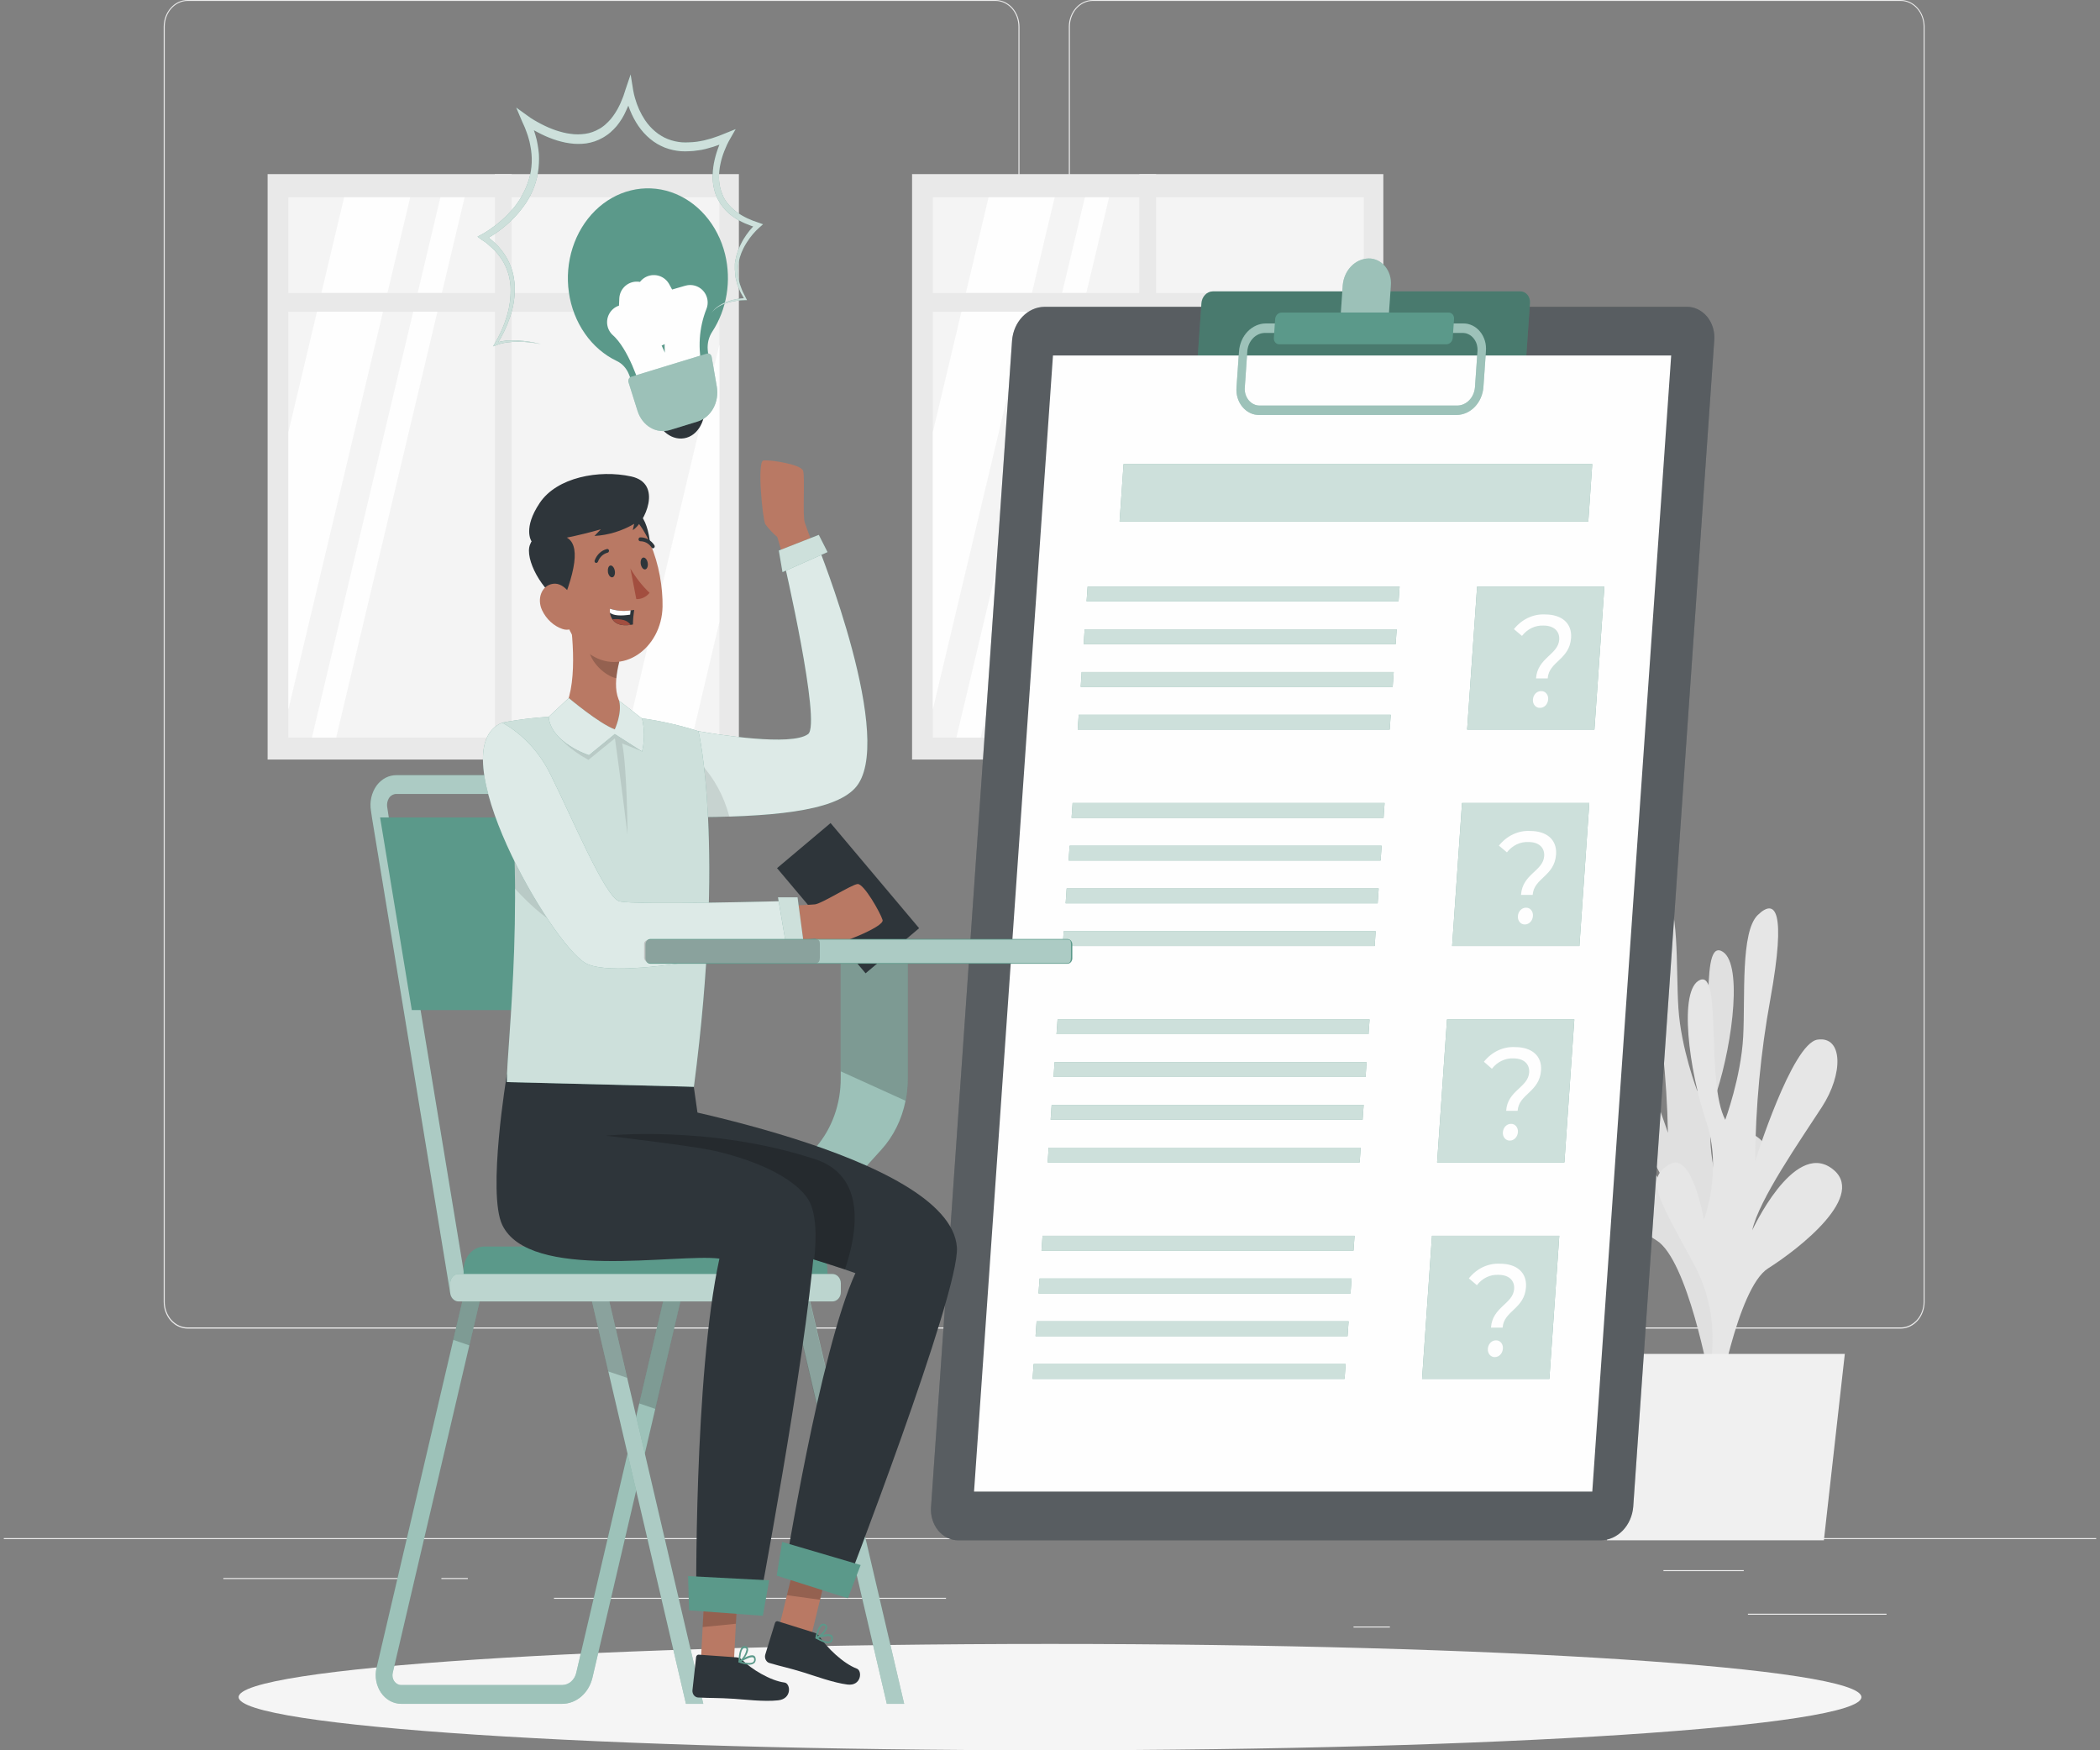 <svg width="60" height="50" viewBox="0 0 60 50" fill="none" xmlns="http://www.w3.org/2000/svg">
<rect x="0" y="0" width="60" height="50" fill="#808080" stroke="none"/>
<path d="M59.891 43.939H0.109V43.968H59.891V43.939Z" fill="#EBEBEB"/>
<path d="M53.901 46.099H49.941V46.128H53.901V46.099Z" fill="#EBEBEB"/>
<path d="M39.711 46.464H38.672V46.493H39.711V46.464Z" fill="#EBEBEB"/>
<path d="M49.821 44.853H47.527V44.882H49.821V44.853Z" fill="#EBEBEB"/>
<path d="M11.545 45.079H6.381V45.108H11.545V45.079Z" fill="#EBEBEB"/>
<path d="M13.367 45.079H12.611V45.108H13.367V45.079Z" fill="#EBEBEB"/>
<path d="M27.029 45.645H15.828V45.674H27.029V45.645Z" fill="#EBEBEB"/>
<path d="M28.445 37.954H5.359C5.178 37.953 5.004 37.872 4.877 37.729C4.749 37.585 4.677 37.39 4.677 37.187V0.76C4.679 0.558 4.751 0.365 4.879 0.223C5.006 0.08 5.179 0 5.359 0H28.445C28.627 0 28.8 0.081 28.928 0.224C29.056 0.368 29.128 0.563 29.128 0.766V37.187C29.128 37.391 29.056 37.586 28.928 37.729C28.8 37.873 28.627 37.954 28.445 37.954ZM5.359 0.027C5.186 0.027 5.02 0.105 4.898 0.242C4.776 0.379 4.707 0.565 4.707 0.76V37.187C4.707 37.381 4.776 37.568 4.898 37.705C5.02 37.842 5.186 37.92 5.359 37.92H28.445C28.619 37.92 28.784 37.842 28.907 37.705C29.029 37.568 29.098 37.382 29.098 37.187V0.76C29.098 0.565 29.029 0.379 28.907 0.242C28.784 0.105 28.619 0.027 28.445 0.027H5.359Z" fill="#EBEBEB"/>
<path d="M54.309 37.954H31.22C31.04 37.953 30.866 37.872 30.738 37.729C30.61 37.585 30.538 37.39 30.538 37.187V0.76C30.54 0.558 30.612 0.365 30.74 0.222C30.868 0.08 31.041 0 31.22 0H54.309C54.488 0.001 54.66 0.081 54.788 0.223C54.915 0.365 54.987 0.558 54.989 0.76V37.187C54.989 37.39 54.917 37.585 54.79 37.728C54.662 37.872 54.489 37.953 54.309 37.954ZM31.22 0.027C31.047 0.027 30.881 0.105 30.759 0.242C30.637 0.379 30.568 0.565 30.568 0.76V37.187C30.568 37.382 30.637 37.568 30.759 37.705C30.881 37.842 31.047 37.92 31.22 37.92H54.309C54.481 37.92 54.647 37.842 54.77 37.705C54.892 37.568 54.961 37.382 54.961 37.187V0.76C54.961 0.565 54.892 0.379 54.77 0.242C54.647 0.105 54.481 0.027 54.309 0.027H31.22Z" fill="#EBEBEB"/>
<path d="M49.307 39.297C49.307 39.297 48.389 37.284 49.438 35.29C50.488 33.295 50.792 32.831 50.122 32.423C49.453 32.015 49.147 34.015 49.147 34.015C49.147 34.015 48.582 32.639 49.049 31.196C49.515 29.754 49.807 27.412 49.168 27.161C48.53 26.91 49.049 30.085 48.494 31.168C48.494 31.168 48.031 29.96 47.955 28.806C47.878 27.652 47.998 25.804 47.495 25.33C46.993 24.857 46.67 25.185 47.164 27.737C47.461 29.257 47.625 30.806 47.655 32.361C47.655 32.361 46.564 29.014 45.832 28.918C45.101 28.821 45.102 29.904 45.728 30.843C46.355 31.783 47.562 33.469 47.761 34.333C47.761 34.333 46.565 31.815 45.489 32.588C44.413 33.361 46.427 34.882 47.325 35.431C48.222 35.98 48.844 39.427 48.844 39.427L49.307 39.297Z" fill="#E0E0E0"/>
<path d="M48.581 40.128C48.581 40.128 49.477 38.096 48.403 36.122C47.33 34.148 47.02 33.684 47.686 33.267C48.352 32.85 48.681 34.844 48.681 34.844C48.681 34.844 49.228 33.459 48.745 32.026C48.262 30.592 47.943 28.253 48.575 27.993C49.208 27.733 48.732 30.916 49.293 31.989C49.293 31.989 49.742 30.782 49.805 29.621C49.867 28.46 49.726 26.619 50.223 26.138C50.721 25.658 51.044 25.98 50.582 28.538C50.304 30.063 50.158 31.614 50.147 33.17C50.147 33.17 51.198 29.807 51.928 29.699C52.659 29.59 52.671 30.674 52.055 31.623C51.439 32.572 50.252 34.275 50.064 35.145C50.064 35.145 51.231 32.608 52.317 33.364C53.402 34.119 51.407 35.671 50.516 36.234C49.625 36.798 49.043 40.253 49.043 40.253L48.581 40.128Z" fill="#E6E6E6"/>
<path d="M52.709 38.677H45.317L45.915 44.002H52.111L52.709 38.677Z" fill="#F0F0F0"/>
<path d="M39.524 4.974H26.059V21.698H39.524V4.974Z" fill="#E9E9E9"/>
<path d="M38.967 5.637H26.652V21.07H38.967V5.637Z" fill="#F4F4F4"/>
<path d="M30.133 5.637L26.652 20.268V12.347L28.245 5.637H30.133Z" fill="#FEFEFE"/>
<path d="M31.688 5.637L28.018 21.07H27.325L30.996 5.637H31.688Z" fill="#FEFEFE"/>
<path d="M38.967 9.845V17.768L38.188 21.07H36.3L38.967 9.845Z" fill="#FEFEFE"/>
<path d="M33.031 4.974H32.552V21.698H33.031V4.974Z" fill="#E9E9E9"/>
<path d="M39.266 8.368H26.294V8.905H39.266V8.368Z" fill="#E9E9E9"/>
<path d="M21.111 4.974H7.646V21.698H21.111V4.974Z" fill="#E9E9E9"/>
<path d="M20.554 5.637H8.239V21.07H20.554V5.637Z" fill="#F4F4F4"/>
<path d="M11.72 5.637L8.239 20.268V12.347L9.832 5.637H11.72Z" fill="#FEFEFE"/>
<path d="M13.275 5.637L9.605 21.07H8.912L12.583 5.637H13.275Z" fill="#FEFEFE"/>
<path d="M20.554 9.845V17.768L19.774 21.07H17.887L20.554 9.845Z" fill="#FEFEFE"/>
<path d="M14.618 4.974H14.139V21.698H14.618V4.974Z" fill="#E9E9E9"/>
<path d="M20.853 8.368H7.881V8.905H20.853V8.368Z" fill="#E9E9E9"/>
<path d="M30 50C42.804 50 53.183 49.32 53.183 48.481C53.183 47.642 42.804 46.962 30 46.962C17.197 46.962 6.818 47.642 6.818 48.481C6.818 49.32 17.197 50 30 50Z" fill="#F5F5F5"/>
<path d="M45.742 44.002H27.39C27.28 44.004 27.171 43.98 27.07 43.931C26.969 43.883 26.879 43.811 26.804 43.72C26.73 43.629 26.674 43.522 26.639 43.405C26.604 43.288 26.591 43.164 26.602 43.041L28.916 9.726C28.937 9.466 29.042 9.225 29.213 9.047C29.383 8.87 29.605 8.769 29.838 8.765H48.188C48.298 8.763 48.407 8.787 48.508 8.836C48.609 8.885 48.7 8.957 48.775 9.047C48.849 9.138 48.906 9.245 48.941 9.362C48.976 9.479 48.988 9.603 48.978 9.726L46.664 43.041C46.643 43.301 46.537 43.542 46.367 43.72C46.197 43.897 45.974 43.998 45.742 44.002Z" fill="#2E353A"/>
<path opacity="0.2" d="M45.742 44.002H27.39C27.28 44.004 27.171 43.98 27.07 43.931C26.969 43.883 26.879 43.811 26.804 43.72C26.73 43.629 26.674 43.522 26.639 43.405C26.604 43.288 26.591 43.164 26.602 43.041L28.916 9.726C28.937 9.466 29.042 9.225 29.213 9.047C29.383 8.87 29.605 8.769 29.838 8.765H48.188C48.298 8.763 48.407 8.787 48.508 8.836C48.609 8.885 48.7 8.957 48.775 9.047C48.849 9.138 48.906 9.245 48.941 9.362C48.976 9.479 48.988 9.603 48.978 9.726L46.664 43.041C46.643 43.301 46.537 43.542 46.367 43.72C46.197 43.897 45.974 43.998 45.742 44.002Z" fill="#FEFEFE"/>
<path d="M43.256 10.943H34.468C34.43 10.944 34.392 10.936 34.356 10.919C34.321 10.902 34.289 10.877 34.263 10.845C34.237 10.813 34.217 10.776 34.205 10.735C34.193 10.694 34.188 10.651 34.192 10.608L34.327 8.661C34.334 8.57 34.371 8.485 34.431 8.423C34.49 8.361 34.568 8.325 34.65 8.324H43.438C43.476 8.323 43.514 8.332 43.55 8.349C43.585 8.366 43.617 8.391 43.643 8.423C43.669 8.455 43.688 8.492 43.7 8.533C43.712 8.574 43.717 8.618 43.713 8.661L43.578 10.602C43.572 10.694 43.535 10.78 43.476 10.843C43.416 10.906 43.338 10.942 43.256 10.943Z" fill="#5B998A"/>
<path opacity="0.2" d="M43.256 10.943H34.468C34.43 10.944 34.392 10.936 34.356 10.919C34.321 10.902 34.289 10.877 34.263 10.845C34.237 10.813 34.217 10.776 34.205 10.735C34.193 10.694 34.188 10.651 34.192 10.608L34.327 8.661C34.334 8.57 34.371 8.485 34.431 8.423C34.49 8.361 34.568 8.325 34.65 8.324H43.438C43.476 8.323 43.514 8.332 43.55 8.349C43.585 8.366 43.617 8.391 43.643 8.423C43.669 8.455 43.688 8.492 43.7 8.533C43.712 8.574 43.717 8.618 43.713 8.661L43.578 10.602C43.572 10.694 43.535 10.78 43.476 10.843C43.416 10.906 43.338 10.942 43.256 10.943Z" fill="black"/>
<path d="M39.685 8.929H38.31L38.364 8.156C38.38 7.947 38.465 7.753 38.602 7.611C38.738 7.468 38.917 7.387 39.104 7.384C39.192 7.382 39.279 7.402 39.361 7.441C39.442 7.48 39.515 7.538 39.575 7.61C39.635 7.683 39.68 7.769 39.709 7.863C39.737 7.957 39.747 8.057 39.739 8.156L39.685 8.929Z" fill="#5B998A"/>
<path opacity="0.4" d="M39.685 8.929H38.31L38.364 8.156C38.38 7.947 38.465 7.753 38.602 7.611C38.738 7.468 38.917 7.387 39.104 7.384C39.192 7.382 39.279 7.402 39.361 7.441C39.442 7.48 39.515 7.538 39.575 7.61C39.635 7.683 39.68 7.769 39.709 7.863C39.737 7.957 39.747 8.057 39.739 8.156L39.685 8.929Z" fill="#FEFEFE"/>
<path d="M45.494 42.61H27.83L30.085 10.155H47.748L45.494 42.61Z" fill="#FEFEFE"/>
<path d="M41.622 11.854H35.978C35.888 11.856 35.798 11.836 35.715 11.796C35.632 11.755 35.557 11.696 35.496 11.621C35.435 11.547 35.388 11.458 35.359 11.362C35.331 11.266 35.32 11.164 35.329 11.063L35.401 10.032C35.418 9.818 35.505 9.619 35.645 9.473C35.785 9.327 35.969 9.244 36.16 9.24H41.805C41.895 9.239 41.985 9.259 42.068 9.299C42.151 9.339 42.226 9.398 42.287 9.473C42.349 9.548 42.395 9.636 42.424 9.732C42.453 9.829 42.464 9.931 42.455 10.032L42.383 11.063C42.365 11.277 42.278 11.476 42.137 11.622C41.997 11.768 41.813 11.851 41.622 11.854ZM36.138 9.51C36.012 9.512 35.891 9.567 35.799 9.663C35.706 9.76 35.649 9.891 35.637 10.032L35.566 11.063C35.56 11.129 35.566 11.197 35.585 11.26C35.604 11.324 35.635 11.382 35.675 11.432C35.716 11.481 35.765 11.521 35.82 11.547C35.875 11.574 35.934 11.587 35.994 11.586H41.64C41.766 11.584 41.887 11.529 41.98 11.432C42.073 11.336 42.13 11.204 42.142 11.063L42.214 10.032C42.219 9.965 42.212 9.898 42.193 9.834C42.174 9.771 42.143 9.713 42.102 9.664C42.062 9.614 42.013 9.575 41.958 9.549C41.903 9.522 41.844 9.509 41.784 9.51H36.138Z" fill="#5B998A"/>
<g opacity="0.4">
<path d="M41.622 11.854H35.978C35.888 11.856 35.798 11.836 35.715 11.796C35.632 11.755 35.557 11.696 35.496 11.621C35.435 11.547 35.388 11.458 35.359 11.362C35.331 11.266 35.32 11.164 35.329 11.063L35.401 10.032C35.418 9.818 35.505 9.619 35.645 9.473C35.785 9.327 35.969 9.244 36.16 9.24H41.805C41.895 9.239 41.985 9.259 42.068 9.299C42.151 9.339 42.226 9.398 42.287 9.473C42.349 9.548 42.395 9.636 42.424 9.732C42.453 9.829 42.464 9.931 42.455 10.032L42.383 11.063C42.365 11.277 42.278 11.476 42.137 11.622C41.997 11.768 41.813 11.851 41.622 11.854ZM36.138 9.51C36.012 9.512 35.891 9.567 35.799 9.663C35.706 9.76 35.649 9.891 35.637 10.032L35.566 11.063C35.56 11.129 35.566 11.197 35.585 11.26C35.604 11.324 35.635 11.382 35.675 11.432C35.716 11.481 35.765 11.521 35.82 11.547C35.875 11.574 35.934 11.587 35.994 11.586H41.64C41.766 11.584 41.887 11.529 41.98 11.432C42.073 11.336 42.13 11.204 42.142 11.063L42.214 10.032C42.219 9.965 42.212 9.898 42.193 9.834C42.174 9.771 42.143 9.713 42.102 9.664C42.062 9.614 42.013 9.575 41.958 9.549C41.903 9.522 41.844 9.509 41.784 9.51H36.138Z" fill="#FEFEFE"/>
</g>
<path d="M41.33 9.835H36.547C36.526 9.835 36.505 9.831 36.486 9.821C36.467 9.812 36.449 9.798 36.435 9.781C36.42 9.764 36.41 9.743 36.403 9.721C36.396 9.698 36.394 9.674 36.396 9.651L36.433 9.114C36.437 9.064 36.458 9.018 36.49 8.984C36.523 8.95 36.566 8.931 36.611 8.93H41.393C41.414 8.93 41.435 8.934 41.455 8.943C41.474 8.953 41.492 8.966 41.506 8.984C41.52 9.001 41.531 9.022 41.537 9.044C41.544 9.067 41.546 9.091 41.544 9.114L41.507 9.651C41.503 9.701 41.483 9.747 41.45 9.781C41.417 9.815 41.374 9.834 41.33 9.835Z" fill="#5B998A"/>
<path d="M45.38 14.897H31.988L32.102 13.257H45.493L45.38 14.897Z" fill="#5B998A"/>
<path d="M39.959 17.18H31.045L31.075 16.757H39.989L39.959 17.18Z" fill="#5B998A"/>
<path d="M39.876 18.401H30.961L30.99 17.977H39.905L39.876 18.401Z" fill="#5B998A"/>
<path d="M39.791 19.622H30.877L30.905 19.198H39.82L39.791 19.622Z" fill="#5B998A"/>
<path d="M39.706 20.842H30.792L30.82 20.42H39.735L39.706 20.842Z" fill="#5B998A"/>
<path d="M45.555 20.842H41.918L42.203 16.757H45.84L45.555 20.842Z" fill="#5B998A"/>
<path d="M44.549 18.274C44.565 18.035 44.4 17.871 44.102 17.871C43.986 17.865 43.87 17.888 43.763 17.939C43.656 17.99 43.561 18.068 43.485 18.166L43.255 17.972C43.367 17.832 43.504 17.722 43.658 17.65C43.812 17.577 43.979 17.544 44.146 17.553C44.624 17.553 44.918 17.804 44.888 18.224C44.845 18.848 44.253 18.895 44.22 19.38H43.886C43.928 18.789 44.519 18.703 44.549 18.274ZM43.798 19.982C43.802 19.915 43.83 19.853 43.874 19.808C43.919 19.764 43.977 19.74 44.037 19.743C44.065 19.742 44.092 19.747 44.117 19.759C44.143 19.771 44.166 19.789 44.184 19.812C44.203 19.835 44.217 19.862 44.225 19.891C44.234 19.92 44.236 19.951 44.233 19.982C44.228 20.047 44.202 20.108 44.16 20.152C44.117 20.196 44.062 20.221 44.004 20.221C43.975 20.223 43.947 20.219 43.921 20.207C43.894 20.196 43.87 20.178 43.851 20.156C43.831 20.133 43.816 20.105 43.807 20.076C43.798 20.046 43.795 20.014 43.798 19.982Z" fill="#FEFEFE"/>
<path d="M39.531 23.363H30.616L30.646 22.939H39.56L39.531 23.363Z" fill="#5B998A"/>
<path d="M39.446 24.582H30.531L30.561 24.16H39.476L39.446 24.582Z" fill="#5B998A"/>
<path d="M39.362 25.804H30.447L30.476 25.381H39.391L39.362 25.804Z" fill="#5B998A"/>
<path d="M39.277 27.025H30.362L30.391 26.601H39.305L39.277 27.025Z" fill="#5B998A"/>
<path d="M45.126 27.025H41.489L41.772 22.939H45.409L45.126 27.025Z" fill="#5B998A"/>
<path d="M44.119 24.456C44.136 24.216 43.971 24.054 43.672 24.054C43.556 24.048 43.44 24.071 43.334 24.122C43.227 24.173 43.132 24.251 43.055 24.349L42.826 24.157C42.937 24.017 43.075 23.907 43.229 23.835C43.383 23.762 43.55 23.729 43.716 23.738C44.195 23.738 44.489 23.989 44.459 24.41C44.416 25.034 43.824 25.081 43.791 25.565H43.457C43.498 24.962 44.09 24.886 44.119 24.456ZM43.368 26.17C43.373 26.104 43.399 26.043 43.442 25.998C43.486 25.953 43.543 25.929 43.602 25.93C43.629 25.929 43.657 25.934 43.682 25.946C43.708 25.958 43.731 25.976 43.749 25.999C43.768 26.022 43.782 26.049 43.79 26.079C43.799 26.108 43.801 26.14 43.798 26.17C43.793 26.235 43.767 26.296 43.724 26.34C43.682 26.384 43.626 26.409 43.568 26.409C43.541 26.41 43.513 26.405 43.487 26.393C43.462 26.382 43.438 26.364 43.419 26.341C43.401 26.319 43.386 26.291 43.377 26.262C43.369 26.233 43.366 26.201 43.368 26.17Z" fill="#FEFEFE"/>
<path d="M39.101 29.544H30.186L30.216 29.122H39.131L39.101 29.544Z" fill="#5B998A"/>
<path d="M39.016 30.766H30.102L30.131 30.341H39.046L39.016 30.766Z" fill="#5B998A"/>
<path d="M38.932 31.987H30.018L30.047 31.563H38.962L38.932 31.987Z" fill="#5B998A"/>
<path d="M38.848 33.207H29.933L29.962 32.784H38.877L38.848 33.207Z" fill="#5B998A"/>
<path d="M44.697 33.207H41.06L41.343 29.122H44.981L44.697 33.207Z" fill="#5B998A"/>
<path d="M43.69 30.638C43.707 30.399 43.542 30.235 43.242 30.235C43.126 30.229 43.011 30.253 42.904 30.304C42.797 30.355 42.702 30.433 42.626 30.531L42.397 30.331C42.508 30.191 42.646 30.081 42.8 30.008C42.954 29.936 43.12 29.903 43.287 29.912C43.766 29.912 44.059 30.162 44.03 30.576C43.987 31.202 43.395 31.247 43.361 31.732H43.033C43.069 31.151 43.66 31.067 43.69 30.638ZM42.939 32.344C42.944 32.278 42.97 32.217 43.014 32.172C43.057 32.128 43.114 32.104 43.173 32.105C43.2 32.104 43.227 32.109 43.253 32.121C43.278 32.133 43.301 32.151 43.32 32.174C43.338 32.196 43.352 32.223 43.361 32.253C43.369 32.282 43.372 32.313 43.369 32.344C43.364 32.409 43.338 32.469 43.295 32.514C43.253 32.558 43.197 32.583 43.139 32.583C43.111 32.584 43.084 32.579 43.058 32.567C43.032 32.556 43.009 32.538 42.99 32.515C42.971 32.492 42.957 32.465 42.948 32.436C42.939 32.406 42.936 32.375 42.939 32.344Z" fill="#FEFEFE"/>
<path d="M38.672 35.727H29.757L29.787 35.303H38.702L38.672 35.727Z" fill="#5B998A"/>
<path d="M38.587 36.949H29.672L29.702 36.524H38.617L38.587 36.949Z" fill="#5B998A"/>
<path d="M38.502 38.169H29.587L29.617 37.746H38.532L38.502 38.169Z" fill="#5B998A"/>
<path d="M38.417 39.39H29.503L29.532 38.966H38.447L38.417 39.39Z" fill="#5B998A"/>
<path d="M44.268 39.39H40.63L40.914 35.303H44.551L44.268 39.39Z" fill="#5B998A"/>
<path d="M43.261 36.821C43.278 36.581 43.113 36.418 42.813 36.418C42.697 36.412 42.581 36.435 42.474 36.486C42.368 36.538 42.273 36.615 42.197 36.714L41.967 36.519C42.079 36.379 42.216 36.269 42.37 36.196C42.525 36.124 42.691 36.091 42.858 36.1C43.336 36.1 43.629 36.351 43.6 36.771C43.557 37.395 42.966 37.442 42.932 37.927H42.599C42.639 37.332 43.231 37.25 43.261 36.821ZM42.51 38.529C42.514 38.463 42.541 38.402 42.584 38.357C42.627 38.312 42.684 38.288 42.743 38.289C42.771 38.288 42.798 38.293 42.824 38.305C42.849 38.317 42.872 38.335 42.891 38.358C42.91 38.381 42.924 38.408 42.932 38.438C42.94 38.467 42.943 38.498 42.939 38.529C42.935 38.594 42.908 38.655 42.866 38.699C42.823 38.743 42.768 38.768 42.71 38.768C42.682 38.77 42.654 38.764 42.629 38.752C42.603 38.741 42.58 38.723 42.561 38.7C42.542 38.678 42.528 38.651 42.519 38.621C42.51 38.592 42.507 38.56 42.51 38.529Z" fill="#FEFEFE"/>
<path opacity="0.7" d="M45.38 14.897H31.988L32.102 13.257H45.493L45.38 14.897Z" fill="#FEFEFE"/>
<path opacity="0.7" d="M39.959 17.18H31.045L31.075 16.757H39.989L39.959 17.18Z" fill="#FEFEFE"/>
<path opacity="0.7" d="M39.876 18.401H30.961L30.99 17.977H39.905L39.876 18.401Z" fill="#FEFEFE"/>
<path opacity="0.7" d="M39.791 19.622H30.877L30.905 19.198H39.82L39.791 19.622Z" fill="#FEFEFE"/>
<path opacity="0.7" d="M39.706 20.842H30.792L30.82 20.42H39.735L39.706 20.842Z" fill="#FEFEFE"/>
<path opacity="0.7" d="M45.555 20.842H41.918L42.203 16.757H45.84L45.555 20.842Z" fill="#FEFEFE"/>
<path opacity="0.7" d="M39.531 23.363H30.616L30.646 22.939H39.56L39.531 23.363Z" fill="#FEFEFE"/>
<path opacity="0.7" d="M39.446 24.582H30.531L30.561 24.16H39.476L39.446 24.582Z" fill="#FEFEFE"/>
<path opacity="0.7" d="M39.362 25.804H30.447L30.476 25.381H39.391L39.362 25.804Z" fill="#FEFEFE"/>
<path opacity="0.7" d="M39.277 27.025H30.362L30.391 26.601H39.305L39.277 27.025Z" fill="#FEFEFE"/>
<path opacity="0.7" d="M45.126 27.025H41.489L41.772 22.939H45.409L45.126 27.025Z" fill="#FEFEFE"/>
<path opacity="0.7" d="M39.101 29.544H30.186L30.216 29.122H39.131L39.101 29.544Z" fill="#FEFEFE"/>
<path opacity="0.7" d="M39.016 30.766H30.102L30.131 30.341H39.046L39.016 30.766Z" fill="#FEFEFE"/>
<path opacity="0.7" d="M38.932 31.987H30.018L30.047 31.563H38.962L38.932 31.987Z" fill="#FEFEFE"/>
<path opacity="0.7" d="M38.848 33.207H29.933L29.962 32.784H38.877L38.848 33.207Z" fill="#FEFEFE"/>
<path opacity="0.7" d="M44.697 33.207H41.06L41.343 29.122H44.981L44.697 33.207Z" fill="#FEFEFE"/>
<path opacity="0.7" d="M38.672 35.727H29.757L29.787 35.303H38.702L38.672 35.727Z" fill="#FEFEFE"/>
<path opacity="0.7" d="M38.587 36.949H29.672L29.702 36.524H38.617L38.587 36.949Z" fill="#FEFEFE"/>
<path opacity="0.7" d="M38.502 38.169H29.587L29.617 37.746H38.532L38.502 38.169Z" fill="#FEFEFE"/>
<path opacity="0.7" d="M38.417 39.39H29.503L29.532 38.966H38.447L38.417 39.39Z" fill="#FEFEFE"/>
<path opacity="0.7" d="M44.268 39.39H40.63L40.914 35.303H44.551L44.268 39.39Z" fill="#FEFEFE"/>
<path d="M24.021 27.11V30.806C24.022 31.535 23.772 32.236 23.322 32.761L20.249 36.37H21.989L25.181 32.843C25.419 32.58 25.608 32.267 25.738 31.921C25.867 31.576 25.934 31.205 25.934 30.83V27.11H24.021Z" fill="#5B998A"/>
<path opacity="0.4" d="M25.934 27.11V30.826C25.935 31.034 25.914 31.242 25.872 31.445C25.768 31.976 25.527 32.462 25.181 32.843L21.989 36.37H20.249L23.322 32.761C23.772 32.236 24.022 31.535 24.021 30.806V27.11H25.934Z" fill="#FEFEFE"/>
<path opacity="0.2" d="M25.935 27.11V30.826C25.935 31.034 25.914 31.242 25.872 31.445L24.022 30.606V27.11H25.935Z" fill="black"/>
<path d="M19.041 36.773L16.465 47.785C16.442 47.886 16.39 47.974 16.317 48.038C16.244 48.101 16.154 48.136 16.062 48.136H11.46C11.422 48.136 11.385 48.126 11.351 48.107C11.317 48.088 11.287 48.061 11.264 48.027C11.241 47.993 11.225 47.954 11.217 47.913C11.21 47.871 11.211 47.828 11.221 47.787L13.798 36.773H13.303L10.758 47.65C10.73 47.77 10.727 47.897 10.75 48.019C10.772 48.141 10.819 48.255 10.886 48.354C10.954 48.453 11.041 48.533 11.14 48.588C11.24 48.643 11.349 48.672 11.46 48.673H16.062C16.26 48.672 16.452 48.599 16.609 48.463C16.766 48.327 16.878 48.137 16.928 47.922L19.534 36.773H19.041Z" fill="#5B998A"/>
<g opacity="0.4">
<path d="M19.041 36.773L16.465 47.785C16.442 47.886 16.39 47.974 16.317 48.038C16.244 48.101 16.154 48.136 16.062 48.136H11.46C11.422 48.136 11.385 48.126 11.351 48.107C11.317 48.088 11.287 48.061 11.264 48.027C11.241 47.993 11.225 47.954 11.217 47.913C11.21 47.871 11.211 47.828 11.221 47.787L13.798 36.773H13.303L10.758 47.65C10.73 47.77 10.727 47.897 10.75 48.019C10.772 48.141 10.819 48.255 10.886 48.354C10.954 48.453 11.041 48.533 11.14 48.588C11.24 48.643 11.349 48.672 11.46 48.673H16.062C16.26 48.672 16.452 48.599 16.609 48.463C16.766 48.327 16.878 48.137 16.928 47.922L19.534 36.773H19.041Z" fill="#FEFEFE"/>
</g>
<path d="M20.094 48.673L17.279 36.621L16.816 36.757L19.599 48.673H20.094Z" fill="#5B998A"/>
<path d="M25.833 48.673L23.017 36.621L22.554 36.757L25.338 48.673H25.833Z" fill="#5B998A"/>
<g opacity="0.5">
<path d="M20.094 48.673L17.279 36.621L16.816 36.757L19.599 48.673H20.094Z" fill="#FEFEFE"/>
</g>
<g opacity="0.5">
<path d="M25.833 48.673L23.017 36.621L22.554 36.757L25.338 48.673H25.833Z" fill="#FEFEFE"/>
</g>
<path opacity="0.2" d="M13.303 36.773H13.798L13.409 38.433L12.951 38.276L13.303 36.773Z" fill="black"/>
<path opacity="0.2" d="M17.279 36.621L17.918 39.36L17.381 39.178L16.816 36.757L17.279 36.621Z" fill="black"/>
<path opacity="0.2" d="M19.04 36.773H19.534L18.724 40.248L18.264 40.091L19.04 36.773Z" fill="black"/>
<path opacity="0.2" d="M24.147 41.49L23.608 41.305L22.554 36.79L23.017 36.642L24.147 41.49Z" fill="black"/>
<path d="M12.866 36.956L10.63 23.371L10.6 23.165C10.578 23.038 10.581 22.908 10.609 22.782C10.637 22.657 10.689 22.54 10.762 22.439C10.832 22.345 10.92 22.27 11.019 22.218C11.119 22.167 11.227 22.142 11.337 22.144H16.177C16.406 22.157 16.626 22.255 16.8 22.423C16.975 22.591 17.095 22.82 17.14 23.073L17.176 23.302L19.411 36.857L18.94 36.954L16.698 23.359L16.669 23.168C16.644 23.038 16.583 22.921 16.494 22.834C16.406 22.746 16.294 22.692 16.177 22.681H11.332C11.293 22.679 11.254 22.688 11.217 22.705C11.181 22.723 11.149 22.749 11.124 22.783C11.096 22.824 11.076 22.871 11.066 22.921C11.056 22.972 11.056 23.024 11.066 23.074L11.1 23.3L13.337 36.855L12.866 36.956Z" fill="#5B998A"/>
<g opacity="0.5">
<path d="M12.866 36.956L10.63 23.371L10.6 23.165C10.578 23.038 10.581 22.908 10.609 22.782C10.637 22.657 10.689 22.54 10.762 22.439C10.832 22.345 10.92 22.27 11.019 22.218C11.119 22.167 11.227 22.142 11.337 22.144H16.177C16.406 22.157 16.626 22.255 16.8 22.423C16.975 22.591 17.095 22.82 17.14 23.073L17.176 23.302L19.411 36.857L18.94 36.954L16.698 23.359L16.669 23.168C16.644 23.038 16.583 22.921 16.494 22.834C16.406 22.746 16.294 22.692 16.177 22.681H11.332C11.293 22.679 11.254 22.688 11.217 22.705C11.181 22.723 11.149 22.749 11.124 22.783C11.096 22.824 11.076 22.871 11.066 22.921C11.056 22.972 11.056 23.024 11.066 23.074L11.1 23.3L13.337 36.855L12.866 36.956Z" fill="#FEFEFE"/>
</g>
<path d="M13.844 35.609H23.042C23.201 35.609 23.353 35.68 23.465 35.806C23.577 35.931 23.64 36.102 23.64 36.28V37.175H13.246V36.278C13.247 36.1 13.31 35.93 13.422 35.805C13.534 35.679 13.686 35.609 13.844 35.609Z" fill="#5B998A"/>
<path d="M23.783 36.394H13.103C12.97 36.394 12.862 36.515 12.862 36.664V36.908C12.862 37.057 12.97 37.178 13.103 37.178H23.783C23.916 37.178 24.024 37.057 24.024 36.908V36.664C24.024 36.515 23.916 36.394 23.783 36.394Z" fill="#5B998A"/>
<path opacity="0.6" d="M23.783 36.394H13.103C12.97 36.394 12.862 36.515 12.862 36.664V36.908C12.862 37.057 12.97 37.178 13.103 37.178H23.783C23.916 37.178 24.024 37.057 24.024 36.908V36.664C24.024 36.515 23.916 36.394 23.783 36.394Z" fill="#FEFEFE"/>
<path d="M17.844 28.854H11.766L10.86 23.352H16.936L17.835 28.803L17.844 28.854Z" fill="#5B998A"/>
<path d="M23.822 17.129C23.822 17.129 23.058 15.137 22.992 14.924C22.926 14.71 23.004 13.633 22.945 13.448C22.887 13.262 22 13.13 21.812 13.154C21.624 13.178 21.789 14.845 21.867 14.976C21.968 15.111 22.082 15.234 22.208 15.341L22.883 17.623L23.822 17.129Z" fill="#B97964"/>
<path d="M19.957 20.888C20.478 20.98 22.612 21.327 23.089 20.97C23.474 20.681 22.39 16.004 22.39 16.004L23.355 15.562C23.355 15.562 25.647 21.229 24.422 22.522C23.801 23.18 22.053 23.346 19.538 23.346L19.957 20.888Z" fill="#5B998A"/>
<path opacity="0.8" d="M19.957 20.888C20.478 20.98 22.612 21.327 23.089 20.97C23.474 20.681 22.39 16.004 22.39 16.004L23.355 15.562C23.355 15.562 25.647 21.229 24.422 22.522C23.801 23.18 22.053 23.346 19.538 23.346L19.957 20.888Z" fill="#FEFEFE"/>
<path opacity="0.1" d="M20.84 23.333C20.469 23.345 20.074 23.351 19.657 23.351L20.016 21.809C20.405 22.227 20.689 22.753 20.84 23.333Z" fill="black"/>
<path d="M22.966 24.156L25.496 27.16" stroke="#2E353A" stroke-width="2" stroke-miterlimit="10"/>
<path d="M21.152 25.925C21.152 25.925 23.083 25.858 23.284 25.835C23.485 25.812 24.32 25.275 24.5 25.254C24.679 25.232 25.157 26.08 25.217 26.282C25.277 26.483 23.863 27.02 23.723 26.998C23.571 26.952 23.424 26.887 23.284 26.805L21.152 27.087V25.925Z" fill="#B97964"/>
<path d="M20.016 47.621L20.969 47.474L21.1 44.932L20.15 45.08L20.016 47.621Z" fill="#B97964"/>
<path d="M21.041 47.345L19.965 47.269C19.947 47.267 19.929 47.273 19.915 47.286C19.901 47.299 19.892 47.317 19.889 47.337L19.784 48.29C19.781 48.34 19.796 48.389 19.825 48.427C19.855 48.465 19.896 48.488 19.941 48.492C20.316 48.512 20.497 48.499 20.97 48.529C21.262 48.548 21.835 48.618 22.235 48.573C22.636 48.529 22.587 48.086 22.415 48.065C22.003 48.012 21.458 47.674 21.202 47.416C21.157 47.373 21.1 47.348 21.041 47.345Z" fill="#2E353A"/>
<path d="M21.371 47.552C21.285 47.543 21.2 47.525 21.118 47.496C21.113 47.495 21.11 47.492 21.107 47.488C21.104 47.485 21.102 47.48 21.101 47.476C21.101 47.471 21.102 47.466 21.104 47.461C21.105 47.457 21.108 47.453 21.112 47.45C21.144 47.429 21.427 47.239 21.542 47.298C21.555 47.305 21.566 47.316 21.574 47.329C21.582 47.342 21.587 47.358 21.589 47.374C21.595 47.397 21.594 47.422 21.588 47.446C21.582 47.47 21.57 47.491 21.554 47.508C21.5 47.548 21.435 47.563 21.371 47.552ZM21.523 47.349C21.462 47.317 21.297 47.396 21.181 47.468C21.351 47.517 21.476 47.52 21.525 47.474C21.535 47.463 21.542 47.448 21.546 47.433C21.549 47.417 21.549 47.401 21.546 47.386C21.545 47.378 21.543 47.37 21.539 47.364C21.535 47.358 21.529 47.353 21.523 47.349Z" fill="#5B998A"/>
<path d="M21.122 47.496C21.119 47.497 21.116 47.497 21.113 47.496C21.107 47.491 21.103 47.484 21.101 47.476C21.101 47.466 21.101 47.151 21.199 47.053C21.212 47.04 21.228 47.032 21.245 47.027C21.262 47.022 21.28 47.021 21.297 47.025C21.316 47.027 21.334 47.035 21.348 47.05C21.362 47.065 21.371 47.084 21.374 47.105C21.389 47.225 21.234 47.439 21.134 47.496C21.133 47.497 21.131 47.497 21.128 47.497C21.126 47.497 21.124 47.497 21.122 47.496ZM21.278 47.077C21.269 47.076 21.26 47.078 21.252 47.081C21.243 47.085 21.235 47.09 21.229 47.097C21.167 47.155 21.151 47.332 21.148 47.433C21.24 47.356 21.305 47.245 21.329 47.119C21.329 47.104 21.321 47.085 21.289 47.078L21.278 47.077Z" fill="#5B998A"/>
<path opacity="0.2" d="M20.15 45.08L21.101 44.934L21.026 46.386L20.076 46.48L20.15 45.08Z" fill="black"/>
<path d="M20.055 32.681L19.823 31.046L14.483 30.688C14.483 30.688 13.915 34.088 14.351 34.994C15.13 36.611 19.328 35.8 20.555 35.954C19.821 39.324 19.893 45.909 19.893 45.909L21.647 46.06C21.647 46.06 22.997 38.964 23.27 35.592C23.454 33.317 21.774 33.373 20.055 32.681Z" fill="#2E353A"/>
<path d="M19.688 46.002L21.796 46.158L21.976 45.145L19.66 45.024L19.688 46.002Z" fill="#5B998A"/>
<path d="M22.214 46.672L23.173 46.751L23.773 44.296L22.815 44.218L22.214 46.672Z" fill="#B97964"/>
<path d="M23.267 46.641L22.228 46.316C22.211 46.309 22.192 46.311 22.176 46.32C22.16 46.329 22.148 46.345 22.142 46.364L21.863 47.272C21.857 47.296 21.855 47.321 21.858 47.346C21.86 47.371 21.868 47.395 21.879 47.417C21.89 47.439 21.905 47.458 21.922 47.473C21.94 47.489 21.96 47.5 21.982 47.506C22.341 47.612 22.524 47.641 22.982 47.783C23.263 47.87 23.81 48.071 24.211 48.122C24.611 48.173 24.645 47.728 24.48 47.667C24.088 47.52 23.619 47.061 23.414 46.749C23.378 46.696 23.326 46.657 23.267 46.641Z" fill="#2E353A"/>
<path d="M23.552 46.921C23.468 46.893 23.388 46.854 23.312 46.806C23.309 46.804 23.305 46.801 23.303 46.797C23.301 46.792 23.3 46.788 23.301 46.783C23.301 46.778 23.302 46.773 23.305 46.769C23.307 46.765 23.311 46.762 23.315 46.76C23.35 46.747 23.663 46.626 23.763 46.713C23.775 46.723 23.784 46.736 23.79 46.751C23.796 46.765 23.798 46.782 23.797 46.798C23.798 46.823 23.793 46.848 23.783 46.871C23.772 46.893 23.756 46.911 23.736 46.924C23.676 46.949 23.611 46.948 23.552 46.921ZM23.737 46.757C23.683 46.712 23.507 46.758 23.378 46.794C23.535 46.882 23.658 46.914 23.713 46.881C23.725 46.872 23.735 46.86 23.741 46.846C23.748 46.831 23.751 46.815 23.75 46.799C23.751 46.791 23.751 46.783 23.748 46.776C23.745 46.768 23.741 46.762 23.735 46.757H23.737Z" fill="#5B998A"/>
<path d="M23.319 46.809H23.304C23.302 46.806 23.299 46.802 23.298 46.798C23.297 46.794 23.297 46.79 23.297 46.786C23.297 46.776 23.354 46.468 23.471 46.395C23.486 46.387 23.503 46.383 23.521 46.383C23.538 46.383 23.555 46.387 23.571 46.395C23.589 46.402 23.605 46.415 23.616 46.432C23.627 46.45 23.633 46.471 23.632 46.493C23.624 46.612 23.432 46.787 23.325 46.819C23.322 46.816 23.32 46.813 23.319 46.809ZM23.544 46.435C23.535 46.433 23.526 46.432 23.517 46.433C23.508 46.435 23.5 46.438 23.492 46.443C23.42 46.486 23.373 46.656 23.35 46.753C23.448 46.702 23.577 46.567 23.589 46.485C23.589 46.47 23.589 46.452 23.557 46.438L23.544 46.435Z" fill="#5B998A"/>
<path opacity="0.2" d="M22.815 44.218L23.773 44.298L23.43 45.7L22.483 45.57L22.815 44.218Z" fill="black"/>
<path d="M24.098 45.527L22.41 44.97C22.41 44.97 23.424 38.584 24.44 36.37C24.364 36.342 24.262 36.306 24.137 36.264C23.911 36.188 23.61 36.092 23.258 35.982C20.804 35.219 15.832 33.787 15.832 33.787L18.103 31.407C18.103 31.407 27.152 32.956 27.34 35.632C27.429 36.919 24.098 45.527 24.098 45.527Z" fill="#2E353A"/>
<path d="M22.192 45.011L24.225 45.657L24.59 44.708L22.347 44.048L22.192 45.011Z" fill="#5B998A"/>
<path opacity="0.2" d="M24.141 36.264C23.915 36.187 23.615 36.092 23.262 35.982C23.333 35.333 23.334 34.588 23.055 34.208C22.502 33.451 21.078 33.007 20.267 32.846C19.589 32.712 17.311 32.443 17.311 32.443C17.311 32.443 20.267 32.125 23.29 33.114C24.777 33.605 24.487 35.244 24.141 36.264Z" fill="black"/>
<path d="M19.956 20.888C19.956 20.888 20.731 24.109 19.826 31.046C18.139 31.006 15.304 30.932 14.483 30.912C14.463 29.945 15.097 25.211 14.355 20.643C14.889 20.54 15.43 20.48 15.973 20.464C16.766 20.432 17.561 20.451 18.353 20.521C18.895 20.597 19.431 20.72 19.956 20.888Z" fill="#5B998A"/>
<path opacity="0.7" d="M19.956 20.888C19.956 20.888 20.731 24.109 19.826 31.046C18.139 31.006 15.304 30.932 14.483 30.912C14.463 29.945 15.097 25.211 14.355 20.643C14.889 20.54 15.43 20.48 15.973 20.464C16.766 20.432 17.561 20.451 18.353 20.521C18.895 20.597 19.431 20.72 19.956 20.888Z" fill="#FEFEFE"/>
<path opacity="0.1" d="M16.23 26.529C15.751 26.41 15.181 25.894 14.711 25.384C14.711 24.477 14.672 23.512 14.584 22.528C15.249 23.632 17.05 26.731 16.23 26.529Z" fill="black"/>
<path d="M14.351 20.644C12.523 21.383 15.732 26.939 16.728 27.512C17.724 28.085 22.787 26.886 22.787 26.886L22.587 25.737C22.587 25.737 18.108 25.864 17.695 25.747C17.283 25.631 16.303 23.262 15.738 22.144C15.425 21.496 14.94 20.972 14.351 20.644Z" fill="#5B998A"/>
<path opacity="0.8" d="M14.351 20.644C12.523 21.383 15.732 26.939 16.728 27.512C17.724 28.085 22.787 26.886 22.787 26.886L22.587 25.737C22.587 25.737 18.108 25.864 17.695 25.747C17.283 25.631 16.303 23.262 15.738 22.144C15.425 21.496 14.94 20.972 14.351 20.644Z" fill="#FEFEFE"/>
<path d="M22.228 25.633L22.488 27.159L22.966 26.975L22.787 25.633H22.228Z" fill="#5B998A"/>
<path opacity="0.7" d="M22.228 25.633L22.488 27.159L22.966 26.975L22.787 25.633H22.228Z" fill="#FEFEFE"/>
<path d="M22.357 16.344L23.644 15.772L23.394 15.279L22.252 15.727L22.357 16.344Z" fill="#5B998A"/>
<path opacity="0.7" d="M22.357 16.344L23.644 15.772L23.394 15.279L22.252 15.727L22.357 16.344Z" fill="#FEFEFE"/>
<path opacity="0.1" d="M15.681 20.477C15.681 20.477 15.716 21.104 16.812 21.708L17.57 21.092C17.57 21.092 17.787 22.665 17.929 23.839C17.929 23.839 17.919 21.96 17.776 21.238L18.356 21.469C18.356 21.469 17.862 20.517 17.022 20.299C16.181 20.08 15.681 20.477 15.681 20.477Z" fill="black"/>
<path d="M16.262 17.468C16.395 18.331 16.515 19.91 15.969 20.471L17.565 20.97L18.344 20.528C17.494 20.279 17.53 19.567 17.692 18.903L16.262 17.468Z" fill="#B97964"/>
<path opacity="0.2" d="M16.848 18.053L17.697 18.903C17.657 19.058 17.63 19.215 17.614 19.375C17.289 19.315 16.849 18.901 16.821 18.518C16.804 18.362 16.813 18.205 16.848 18.053Z" fill="black"/>
<path d="M17.394 15.07C17.046 15.494 17.346 15.979 18.457 16.568C18.721 15.914 18.56 14.823 18.201 14.632C17.842 14.442 17.698 14.702 17.394 15.07Z" fill="#2E353A"/>
<path d="M15.796 16.404C16.078 17.527 16.192 18.2 16.817 18.66C17.756 19.351 18.908 18.526 18.93 17.33C18.95 16.256 18.486 14.599 17.406 14.388C17.168 14.341 16.924 14.362 16.696 14.45C16.467 14.538 16.263 14.69 16.102 14.892C15.94 15.093 15.828 15.338 15.774 15.602C15.72 15.866 15.728 16.141 15.796 16.401V16.404Z" fill="#B97964"/>
<path d="M17.37 16.348C17.388 16.441 17.446 16.505 17.5 16.491C17.554 16.478 17.583 16.393 17.565 16.301C17.547 16.208 17.489 16.144 17.436 16.156C17.382 16.168 17.358 16.255 17.37 16.348Z" fill="#2E353A"/>
<path d="M18.309 16.121C18.327 16.213 18.385 16.278 18.439 16.265C18.493 16.251 18.523 16.166 18.505 16.073C18.487 15.979 18.428 15.916 18.375 15.929C18.321 15.942 18.291 16.028 18.309 16.121Z" fill="#2E353A"/>
<path d="M18.011 16.239C18.164 16.499 18.348 16.733 18.559 16.936C18.511 16.994 18.453 17.041 18.387 17.072C18.322 17.103 18.251 17.117 18.18 17.114L18.011 16.239Z" fill="#A24E3F"/>
<path d="M17.05 16.078C17.041 16.082 17.031 16.082 17.022 16.08C17.013 16.077 17.005 16.071 16.999 16.063C16.992 16.055 16.988 16.045 16.987 16.035C16.986 16.024 16.988 16.014 16.993 16.004C17.024 15.923 17.072 15.851 17.133 15.795C17.195 15.74 17.267 15.701 17.344 15.683C17.357 15.681 17.369 15.684 17.38 15.692C17.39 15.7 17.398 15.712 17.4 15.726C17.402 15.741 17.398 15.755 17.39 15.767C17.383 15.779 17.371 15.787 17.358 15.789C17.298 15.805 17.241 15.836 17.193 15.88C17.145 15.925 17.108 15.982 17.084 16.046C17.081 16.054 17.076 16.061 17.07 16.066C17.064 16.072 17.058 16.076 17.05 16.078Z" fill="#2E353A"/>
<path d="M18.668 15.662C18.659 15.665 18.649 15.664 18.64 15.66C18.631 15.657 18.623 15.65 18.618 15.642C18.581 15.586 18.532 15.54 18.477 15.509C18.421 15.478 18.359 15.462 18.297 15.462C18.284 15.463 18.271 15.458 18.261 15.449C18.251 15.439 18.245 15.426 18.243 15.411C18.243 15.396 18.247 15.382 18.255 15.371C18.263 15.36 18.275 15.352 18.288 15.351C18.366 15.348 18.445 15.368 18.515 15.406C18.586 15.445 18.648 15.502 18.695 15.573C18.699 15.579 18.702 15.586 18.704 15.593C18.706 15.6 18.706 15.607 18.706 15.614C18.705 15.621 18.703 15.629 18.7 15.635C18.696 15.641 18.692 15.647 18.687 15.651C18.681 15.656 18.675 15.66 18.668 15.662Z" fill="#2E353A"/>
<path d="M16.011 15.3C16.52 15.367 16.573 15.954 16.071 17.212C15.491 16.909 14.98 15.961 15.144 15.556C15.308 15.151 15.56 15.239 16.011 15.3Z" fill="#2E353A"/>
<path d="M15.488 17.432C15.549 17.561 15.632 17.674 15.733 17.766C15.833 17.858 15.948 17.927 16.073 17.969C16.405 18.078 16.575 17.745 16.486 17.391C16.406 17.071 16.136 16.63 15.801 16.677C15.466 16.724 15.337 17.114 15.488 17.432Z" fill="#B97964"/>
<path d="M15.184 15.459C15.184 15.459 14.931 15.094 15.423 14.364C15.914 13.634 17.114 13.41 18.035 13.611C18.956 13.813 18.408 14.953 18.079 15.143L18.12 14.964C17.768 15.17 17.381 15.288 16.984 15.31L17.166 15.121C17.166 15.121 15.722 15.541 15.184 15.459Z" fill="#2E353A"/>
<path d="M18.119 17.422C18.098 17.561 18.086 17.7 18.084 17.84L18.02 17.851C17.723 17.895 17.573 17.805 17.497 17.694C17.461 17.638 17.436 17.573 17.426 17.504C17.422 17.466 17.422 17.426 17.426 17.388C17.62 17.452 17.824 17.468 18.024 17.436C18.079 17.431 18.119 17.422 18.119 17.422Z" fill="#2E353A"/>
<path d="M18.017 17.436L18.004 17.559C17.727 17.6 17.526 17.586 17.426 17.504C17.422 17.466 17.422 17.426 17.426 17.388C17.618 17.451 17.819 17.467 18.017 17.436Z" fill="#FEFEFE"/>
<path d="M18.019 17.849C17.723 17.894 17.573 17.804 17.497 17.692C17.609 17.678 17.723 17.686 17.833 17.717C17.906 17.738 17.971 17.784 18.019 17.849Z" fill="#A24E3F"/>
<path d="M16.25 19.94C16.25 19.94 17.113 20.668 17.565 20.836C17.565 20.836 17.778 20.387 17.691 20.017L18.345 20.528C18.418 20.836 18.418 21.16 18.345 21.468L17.565 20.97L16.828 21.574C16.828 21.574 15.739 21.219 15.676 20.477L16.25 19.94Z" fill="#5B998A"/>
<path opacity="0.8" d="M16.25 19.94C16.25 19.94 17.113 20.668 17.565 20.836C17.565 20.836 17.778 20.387 17.691 20.017L18.345 20.528C18.418 20.836 18.418 21.16 18.345 21.468L17.565 20.97L16.828 21.574C16.828 21.574 15.739 21.219 15.676 20.477L16.25 19.94Z" fill="#FEFEFE"/>
<path d="M30.498 26.824H18.581C18.504 26.824 18.441 26.894 18.441 26.981V27.374C18.441 27.461 18.504 27.531 18.581 27.531H30.498C30.576 27.531 30.638 27.461 30.638 27.374V26.981C30.638 26.894 30.576 26.824 30.498 26.824Z" fill="#5B998A"/>
<path opacity="0.5" d="M30.598 26.962V27.355C30.598 27.443 30.576 27.512 30.5 27.512H18.582C18.504 27.512 18.402 27.443 18.402 27.355V26.962C18.402 26.876 18.504 26.841 18.582 26.841H30.5C30.576 26.841 30.598 26.876 30.598 26.962Z" fill="#FEFEFE"/>
<path opacity="0.2" d="M23.424 26.962V27.355C23.424 27.443 23.398 27.512 23.321 27.512H18.582C18.504 27.512 18.402 27.443 18.402 27.355V26.962C18.402 26.876 18.504 26.841 18.582 26.841H23.321C23.398 26.841 23.424 26.876 23.424 26.962Z" fill="black"/>
<path d="M20.717 7.265C20.614 6.845 20.418 6.463 20.147 6.152C19.876 5.841 19.54 5.613 19.169 5.488C18.798 5.363 18.404 5.346 18.026 5.439C17.648 5.531 17.296 5.73 17.005 6.016C16.714 6.303 16.492 6.668 16.361 7.077C16.229 7.485 16.192 7.925 16.254 8.354C16.315 8.784 16.473 9.188 16.712 9.53C16.95 9.873 17.263 10.141 17.619 10.311C17.772 10.382 17.896 10.515 17.965 10.684L18.043 10.881L20.244 10.21L20.221 9.996C20.205 9.809 20.252 9.623 20.351 9.474C20.556 9.16 20.696 8.799 20.759 8.416C20.823 8.034 20.808 7.64 20.717 7.265Z" fill="#5B998A"/>
<path d="M18.761 10.887C18.761 10.887 18.43 9.721 17.845 9.204L18.169 9.105L18.194 8.545L18.724 9.405L18.681 8.358L19.203 9.313L19.256 8.776L19.719 8.642C19.465 9.28 19.42 9.997 19.591 10.669" stroke="#FEFEFE" stroke-linecap="round" stroke-linejoin="round"/>
<path d="M19.177 10.691C18.788 10.81 18.57 11.314 18.692 11.814C18.814 12.315 19.227 12.619 19.617 12.504C20.007 12.389 20.224 11.883 20.103 11.382C19.982 10.882 19.567 10.573 19.177 10.691Z" fill="#2E353A"/>
<path d="M19.928 12.043L19.144 12.284C18.956 12.341 18.756 12.317 18.584 12.216C18.412 12.115 18.281 11.944 18.216 11.739L17.959 10.924C17.954 10.908 17.951 10.891 17.953 10.874C17.954 10.857 17.958 10.84 17.965 10.825C17.972 10.81 17.982 10.797 17.994 10.786C18.006 10.775 18.019 10.768 18.034 10.763L20.196 10.102C20.21 10.097 20.226 10.096 20.241 10.098C20.256 10.101 20.271 10.107 20.284 10.116C20.296 10.125 20.308 10.137 20.316 10.151C20.325 10.165 20.331 10.181 20.333 10.198L20.48 11.045C20.517 11.259 20.481 11.481 20.379 11.666C20.276 11.851 20.115 11.986 19.928 12.043Z" fill="#5B998A"/>
<path opacity="0.4" d="M19.928 12.043L19.144 12.284C18.956 12.341 18.756 12.317 18.584 12.216C18.412 12.115 18.281 11.944 18.216 11.739L17.959 10.924C17.954 10.908 17.951 10.891 17.953 10.874C17.954 10.857 17.958 10.84 17.965 10.825C17.972 10.81 17.982 10.797 17.994 10.786C18.006 10.775 18.019 10.768 18.034 10.763L20.196 10.102C20.21 10.097 20.226 10.096 20.241 10.098C20.256 10.101 20.271 10.107 20.284 10.116C20.296 10.125 20.308 10.137 20.316 10.151C20.325 10.165 20.331 10.181 20.333 10.198L20.48 11.045C20.517 11.259 20.481 11.481 20.379 11.666C20.276 11.851 20.115 11.986 19.928 12.043Z" fill="#FEFEFE"/>
<path d="M15.458 9.83C15.244 9.786 15.027 9.763 14.809 9.762C14.701 9.761 14.592 9.768 14.485 9.782C14.431 9.792 14.377 9.798 14.326 9.813C14.3 9.821 14.273 9.825 14.248 9.836L14.173 9.863L14.087 9.894L14.138 9.809C14.283 9.568 14.399 9.306 14.481 9.031C14.523 8.894 14.553 8.753 14.571 8.611C14.58 8.54 14.586 8.469 14.588 8.397C14.591 8.326 14.591 8.255 14.588 8.184C14.583 8.113 14.574 8.043 14.561 7.974L14.539 7.872L14.509 7.772C14.488 7.706 14.462 7.642 14.431 7.581C14.402 7.52 14.369 7.46 14.332 7.404C14.295 7.348 14.255 7.294 14.212 7.243L14.147 7.168L14.075 7.098C14.028 7.05 13.973 7.012 13.924 6.964C13.875 6.915 13.817 6.889 13.763 6.85L13.643 6.761L13.776 6.69C13.839 6.655 13.906 6.614 13.97 6.571C14.033 6.528 14.096 6.483 14.159 6.436C14.282 6.342 14.399 6.238 14.509 6.125C14.563 6.069 14.615 6.011 14.667 5.951C14.718 5.89 14.765 5.826 14.809 5.761C14.853 5.697 14.896 5.627 14.928 5.559C14.967 5.49 15.002 5.419 15.033 5.345C15.064 5.272 15.091 5.197 15.114 5.12L15.145 5.004L15.168 4.885C15.181 4.806 15.189 4.726 15.192 4.646C15.198 4.484 15.185 4.322 15.153 4.164L15.129 4.045L15.096 3.928C15.076 3.849 15.043 3.775 15.017 3.699C14.991 3.622 14.952 3.551 14.92 3.476L14.749 3.073L15.077 3.309C15.134 3.352 15.196 3.394 15.264 3.433C15.333 3.472 15.396 3.509 15.463 3.543C15.596 3.613 15.734 3.672 15.874 3.721C15.945 3.744 16.015 3.766 16.086 3.783C16.157 3.801 16.228 3.815 16.3 3.823C16.371 3.834 16.442 3.839 16.514 3.838C16.585 3.838 16.655 3.832 16.726 3.822L16.828 3.802L16.93 3.771C16.996 3.747 17.06 3.717 17.121 3.682C17.152 3.666 17.182 3.647 17.21 3.625C17.24 3.605 17.268 3.583 17.295 3.558C17.35 3.51 17.401 3.458 17.45 3.402C17.498 3.344 17.542 3.283 17.583 3.218C17.625 3.153 17.663 3.085 17.697 3.014C17.733 2.946 17.759 2.868 17.791 2.795C17.823 2.723 17.842 2.642 17.869 2.566L18.018 2.126L18.092 2.585C18.105 2.66 18.122 2.734 18.144 2.806C18.207 3.031 18.303 3.241 18.428 3.43C18.511 3.553 18.609 3.663 18.719 3.755C18.773 3.801 18.831 3.843 18.891 3.878C18.951 3.915 19.014 3.947 19.079 3.972C19.143 3.998 19.21 4.018 19.277 4.034C19.345 4.05 19.415 4.06 19.484 4.066C19.554 4.07 19.623 4.07 19.693 4.066C19.764 4.066 19.834 4.056 19.905 4.049C19.975 4.042 20.046 4.023 20.115 4.011L20.325 3.955L20.531 3.885L20.736 3.803L21.019 3.689L20.857 3.972C20.827 4.022 20.797 4.082 20.769 4.14C20.742 4.198 20.717 4.257 20.693 4.319C20.646 4.439 20.608 4.564 20.582 4.692C20.555 4.818 20.542 4.947 20.542 5.077C20.543 5.204 20.563 5.33 20.601 5.45L20.633 5.539L20.674 5.637C20.703 5.691 20.736 5.743 20.773 5.791C20.81 5.839 20.85 5.884 20.892 5.925C20.937 5.968 20.983 6.008 21.032 6.045C21.081 6.082 21.131 6.116 21.183 6.146C21.234 6.179 21.289 6.203 21.343 6.232L21.511 6.304L21.683 6.364L21.802 6.407L21.702 6.494C21.634 6.553 21.571 6.618 21.512 6.687C21.452 6.757 21.397 6.832 21.347 6.91C21.319 6.949 21.298 6.991 21.274 7.031C21.251 7.071 21.23 7.114 21.212 7.157C21.191 7.2 21.173 7.245 21.159 7.291C21.142 7.335 21.129 7.38 21.12 7.425C21.111 7.472 21.097 7.518 21.092 7.56L21.08 7.703C21.08 7.752 21.08 7.8 21.087 7.848C21.09 7.896 21.097 7.944 21.109 7.99C21.117 8.036 21.128 8.081 21.142 8.125L21.191 8.259C21.208 8.306 21.228 8.351 21.252 8.393L21.319 8.527L21.344 8.574H21.298C21.121 8.575 20.945 8.601 20.774 8.652C20.689 8.678 20.606 8.714 20.528 8.761C20.508 8.773 20.49 8.786 20.472 8.8C20.452 8.812 20.434 8.827 20.418 8.844C20.4 8.859 20.383 8.875 20.367 8.892L20.321 8.947L20.365 8.89C20.38 8.871 20.396 8.853 20.413 8.837C20.429 8.819 20.447 8.803 20.466 8.789C20.483 8.776 20.502 8.759 20.521 8.747C20.598 8.695 20.68 8.653 20.766 8.621C20.938 8.559 21.117 8.523 21.298 8.515L21.277 8.562L21.203 8.428C21.176 8.386 21.153 8.341 21.134 8.294L21.078 8.16C21.06 8.112 21.046 8.063 21.037 8.012C21.022 7.963 21.012 7.912 21.008 7.86C21.008 7.809 20.998 7.757 20.996 7.706V7.549C20.996 7.498 21.013 7.447 21.02 7.396C21.029 7.345 21.042 7.295 21.059 7.246C21.072 7.196 21.089 7.147 21.11 7.101C21.128 7.054 21.149 7.01 21.172 6.966C21.194 6.92 21.218 6.876 21.244 6.832C21.296 6.747 21.353 6.665 21.415 6.589C21.477 6.512 21.545 6.439 21.617 6.373L21.64 6.508L21.459 6.45L21.281 6.379C21.222 6.35 21.161 6.325 21.106 6.291C21.049 6.26 20.994 6.225 20.94 6.185C20.886 6.147 20.833 6.104 20.784 6.058C20.735 6.011 20.689 5.96 20.647 5.905C20.603 5.85 20.563 5.79 20.528 5.726L20.479 5.63L20.439 5.526C20.393 5.39 20.367 5.246 20.363 5.1C20.358 4.953 20.37 4.807 20.397 4.664C20.424 4.523 20.462 4.385 20.51 4.252C20.534 4.184 20.56 4.117 20.589 4.056C20.617 3.994 20.647 3.929 20.684 3.864L20.804 4.033L20.591 4.12L20.375 4.195C20.301 4.218 20.226 4.237 20.152 4.257C20.078 4.277 20.003 4.289 19.926 4.298C19.85 4.31 19.773 4.318 19.696 4.32C19.616 4.325 19.536 4.325 19.456 4.32C19.379 4.314 19.301 4.302 19.224 4.285C19.147 4.268 19.071 4.245 18.996 4.217C18.922 4.187 18.849 4.151 18.779 4.111C18.708 4.069 18.64 4.022 18.576 3.968C18.449 3.863 18.335 3.738 18.239 3.597C18.144 3.458 18.064 3.306 18 3.146C17.968 3.066 17.939 2.985 17.915 2.901C17.889 2.817 17.869 2.73 17.853 2.642L18.077 2.661C18.049 2.744 18.024 2.829 17.994 2.911C17.963 2.994 17.929 3.075 17.891 3.154C17.857 3.234 17.817 3.312 17.772 3.386C17.725 3.461 17.674 3.533 17.619 3.601C17.562 3.668 17.5 3.729 17.435 3.786C17.402 3.815 17.368 3.841 17.332 3.864C17.297 3.889 17.261 3.913 17.224 3.933C17.15 3.975 17.073 4.01 16.993 4.038L16.874 4.072L16.754 4.096C16.675 4.107 16.595 4.112 16.515 4.111C16.435 4.111 16.355 4.105 16.276 4.093C16.196 4.082 16.116 4.067 16.037 4.046C15.959 4.027 15.883 4.003 15.807 3.976C15.658 3.924 15.511 3.859 15.37 3.783C15.298 3.747 15.229 3.707 15.161 3.665C15.092 3.623 15.025 3.579 14.955 3.531L15.111 3.371C15.146 3.452 15.183 3.529 15.214 3.613C15.246 3.695 15.275 3.778 15.299 3.864L15.335 3.998L15.361 4.132C15.377 4.221 15.389 4.31 15.397 4.4C15.402 4.49 15.402 4.579 15.397 4.669C15.394 4.759 15.384 4.849 15.368 4.937L15.342 5.072L15.306 5.206C15.28 5.292 15.249 5.376 15.213 5.458C15.178 5.539 15.138 5.618 15.094 5.693C15.05 5.766 15.003 5.837 14.952 5.905C14.901 5.975 14.848 6.039 14.793 6.105C14.738 6.171 14.68 6.228 14.621 6.287C14.502 6.403 14.376 6.509 14.245 6.605C14.178 6.654 14.111 6.699 14.044 6.74C13.974 6.783 13.906 6.823 13.831 6.86L13.839 6.701C13.896 6.744 13.959 6.783 14.009 6.827C14.059 6.871 14.119 6.917 14.168 6.971L14.245 7.048L14.315 7.132C14.361 7.189 14.404 7.249 14.444 7.311C14.484 7.375 14.519 7.442 14.551 7.511C14.582 7.58 14.61 7.651 14.632 7.723L14.662 7.835L14.683 7.948C14.696 8.023 14.704 8.1 14.707 8.177C14.716 8.481 14.669 8.784 14.569 9.067C14.473 9.347 14.345 9.611 14.187 9.853L14.152 9.8L14.233 9.774C14.26 9.765 14.288 9.761 14.315 9.754C14.369 9.741 14.424 9.737 14.479 9.728C14.589 9.721 14.699 9.721 14.809 9.728C15.028 9.741 15.245 9.776 15.458 9.83Z" fill="#5B998A"/>
<path opacity="0.7" d="M15.458 9.83C15.244 9.786 15.027 9.763 14.809 9.762C14.701 9.761 14.592 9.768 14.485 9.782C14.431 9.792 14.377 9.798 14.326 9.813C14.3 9.821 14.273 9.825 14.248 9.836L14.173 9.863L14.087 9.894L14.138 9.809C14.283 9.568 14.399 9.306 14.481 9.031C14.523 8.894 14.553 8.753 14.571 8.611C14.58 8.54 14.586 8.469 14.588 8.397C14.591 8.326 14.591 8.255 14.588 8.184C14.583 8.113 14.574 8.043 14.561 7.974L14.539 7.872L14.509 7.772C14.488 7.706 14.462 7.642 14.431 7.581C14.402 7.52 14.369 7.46 14.332 7.404C14.295 7.348 14.255 7.294 14.212 7.243L14.147 7.168L14.075 7.098C14.028 7.05 13.973 7.012 13.924 6.964C13.875 6.915 13.817 6.889 13.763 6.85L13.643 6.761L13.776 6.69C13.839 6.655 13.906 6.614 13.97 6.571C14.033 6.528 14.096 6.483 14.159 6.436C14.282 6.342 14.399 6.238 14.509 6.125C14.563 6.069 14.615 6.011 14.667 5.951C14.718 5.89 14.765 5.826 14.809 5.761C14.853 5.697 14.896 5.627 14.928 5.559C14.967 5.49 15.002 5.419 15.033 5.345C15.064 5.272 15.091 5.197 15.114 5.12L15.145 5.004L15.168 4.885C15.181 4.806 15.189 4.726 15.192 4.646C15.198 4.484 15.185 4.322 15.153 4.164L15.129 4.045L15.096 3.928C15.076 3.849 15.043 3.775 15.017 3.699C14.991 3.622 14.952 3.551 14.92 3.476L14.749 3.073L15.077 3.309C15.134 3.352 15.196 3.394 15.264 3.433C15.333 3.472 15.396 3.509 15.463 3.543C15.596 3.613 15.734 3.672 15.874 3.721C15.945 3.744 16.015 3.766 16.086 3.783C16.157 3.801 16.228 3.815 16.3 3.823C16.371 3.834 16.442 3.839 16.514 3.838C16.585 3.838 16.655 3.832 16.726 3.822L16.828 3.802L16.93 3.771C16.996 3.747 17.06 3.717 17.121 3.682C17.152 3.666 17.182 3.647 17.21 3.625C17.24 3.605 17.268 3.583 17.295 3.558C17.35 3.51 17.401 3.458 17.45 3.402C17.498 3.344 17.542 3.283 17.583 3.218C17.625 3.153 17.663 3.085 17.697 3.014C17.733 2.946 17.759 2.868 17.791 2.795C17.823 2.723 17.842 2.642 17.869 2.566L18.018 2.126L18.092 2.585C18.105 2.66 18.122 2.734 18.144 2.806C18.207 3.031 18.303 3.241 18.428 3.43C18.511 3.553 18.609 3.663 18.719 3.755C18.773 3.801 18.831 3.843 18.891 3.878C18.951 3.915 19.014 3.947 19.079 3.972C19.143 3.998 19.21 4.018 19.277 4.034C19.345 4.05 19.415 4.06 19.484 4.066C19.554 4.07 19.623 4.07 19.693 4.066C19.764 4.066 19.834 4.056 19.905 4.049C19.975 4.042 20.046 4.023 20.115 4.011L20.325 3.955L20.531 3.885L20.736 3.803L21.019 3.689L20.857 3.972C20.827 4.022 20.797 4.082 20.769 4.14C20.742 4.198 20.717 4.257 20.693 4.319C20.646 4.439 20.608 4.564 20.582 4.692C20.555 4.818 20.542 4.947 20.542 5.077C20.543 5.204 20.563 5.33 20.601 5.45L20.633 5.539L20.674 5.637C20.703 5.691 20.736 5.743 20.773 5.791C20.81 5.839 20.85 5.884 20.892 5.925C20.937 5.968 20.983 6.008 21.032 6.045C21.081 6.082 21.131 6.116 21.183 6.146C21.234 6.179 21.289 6.203 21.343 6.232L21.511 6.304L21.683 6.364L21.802 6.407L21.702 6.494C21.634 6.553 21.571 6.618 21.512 6.687C21.452 6.757 21.397 6.832 21.347 6.91C21.319 6.949 21.298 6.991 21.274 7.031C21.251 7.071 21.23 7.114 21.212 7.157C21.191 7.2 21.173 7.245 21.159 7.291C21.142 7.335 21.129 7.38 21.12 7.425C21.111 7.472 21.097 7.518 21.092 7.56L21.08 7.703C21.08 7.752 21.08 7.8 21.087 7.848C21.09 7.896 21.097 7.944 21.109 7.99C21.117 8.036 21.128 8.081 21.142 8.125L21.191 8.259C21.208 8.306 21.228 8.351 21.252 8.393L21.319 8.527L21.344 8.574H21.298C21.121 8.575 20.945 8.601 20.774 8.652C20.689 8.678 20.606 8.714 20.528 8.761C20.508 8.773 20.49 8.786 20.472 8.8C20.452 8.812 20.434 8.827 20.418 8.844C20.4 8.859 20.383 8.875 20.367 8.892L20.321 8.947L20.365 8.89C20.38 8.871 20.396 8.853 20.413 8.837C20.429 8.819 20.447 8.803 20.466 8.789C20.483 8.776 20.502 8.759 20.521 8.747C20.598 8.695 20.68 8.653 20.766 8.621C20.938 8.559 21.117 8.523 21.298 8.515L21.277 8.562L21.203 8.428C21.176 8.386 21.153 8.341 21.134 8.294L21.078 8.16C21.06 8.112 21.046 8.063 21.037 8.012C21.022 7.963 21.012 7.912 21.008 7.86C21.008 7.809 20.998 7.757 20.996 7.706V7.549C20.996 7.498 21.013 7.447 21.02 7.396C21.029 7.345 21.042 7.295 21.059 7.246C21.072 7.196 21.089 7.147 21.11 7.101C21.128 7.054 21.149 7.01 21.172 6.966C21.194 6.92 21.218 6.876 21.244 6.832C21.296 6.747 21.353 6.665 21.415 6.589C21.477 6.512 21.545 6.439 21.617 6.373L21.64 6.508L21.459 6.45L21.281 6.379C21.222 6.35 21.161 6.325 21.106 6.291C21.049 6.26 20.994 6.225 20.94 6.185C20.886 6.147 20.833 6.104 20.784 6.058C20.735 6.011 20.689 5.96 20.647 5.905C20.603 5.85 20.563 5.79 20.528 5.726L20.479 5.63L20.439 5.526C20.393 5.39 20.367 5.246 20.363 5.1C20.358 4.953 20.37 4.807 20.397 4.664C20.424 4.523 20.462 4.385 20.51 4.252C20.534 4.184 20.56 4.117 20.589 4.056C20.617 3.994 20.647 3.929 20.684 3.864L20.804 4.033L20.591 4.12L20.375 4.195C20.301 4.218 20.226 4.237 20.152 4.257C20.078 4.277 20.003 4.289 19.926 4.298C19.85 4.31 19.773 4.318 19.696 4.32C19.616 4.325 19.536 4.325 19.456 4.32C19.379 4.314 19.301 4.302 19.224 4.285C19.147 4.268 19.071 4.245 18.996 4.217C18.922 4.187 18.849 4.151 18.779 4.111C18.708 4.069 18.64 4.022 18.576 3.968C18.449 3.863 18.335 3.738 18.239 3.597C18.144 3.458 18.064 3.306 18 3.146C17.968 3.066 17.939 2.985 17.915 2.901C17.889 2.817 17.869 2.73 17.853 2.642L18.077 2.661C18.049 2.744 18.024 2.829 17.994 2.911C17.963 2.994 17.929 3.075 17.891 3.154C17.857 3.234 17.817 3.312 17.772 3.386C17.725 3.461 17.674 3.533 17.619 3.601C17.562 3.668 17.5 3.729 17.435 3.786C17.402 3.815 17.368 3.841 17.332 3.864C17.297 3.889 17.261 3.913 17.224 3.933C17.15 3.975 17.073 4.01 16.993 4.038L16.874 4.072L16.754 4.096C16.675 4.107 16.595 4.112 16.515 4.111C16.435 4.111 16.355 4.105 16.276 4.093C16.196 4.082 16.116 4.067 16.037 4.046C15.959 4.027 15.883 4.003 15.807 3.976C15.658 3.924 15.511 3.859 15.37 3.783C15.298 3.747 15.229 3.707 15.161 3.665C15.092 3.623 15.025 3.579 14.955 3.531L15.111 3.371C15.146 3.452 15.183 3.529 15.214 3.613C15.246 3.695 15.275 3.778 15.299 3.864L15.335 3.998L15.361 4.132C15.377 4.221 15.389 4.31 15.397 4.4C15.402 4.49 15.402 4.579 15.397 4.669C15.394 4.759 15.384 4.849 15.368 4.937L15.342 5.072L15.306 5.206C15.28 5.292 15.249 5.376 15.213 5.458C15.178 5.539 15.138 5.618 15.094 5.693C15.05 5.766 15.003 5.837 14.952 5.905C14.901 5.975 14.848 6.039 14.793 6.105C14.738 6.171 14.68 6.228 14.621 6.287C14.502 6.403 14.376 6.509 14.245 6.605C14.178 6.654 14.111 6.699 14.044 6.74C13.974 6.783 13.906 6.823 13.831 6.86L13.839 6.701C13.896 6.744 13.959 6.783 14.009 6.827C14.059 6.871 14.119 6.917 14.168 6.971L14.245 7.048L14.315 7.132C14.361 7.189 14.404 7.249 14.444 7.311C14.484 7.375 14.519 7.442 14.551 7.511C14.582 7.58 14.61 7.651 14.632 7.723L14.662 7.835L14.683 7.948C14.696 8.023 14.704 8.1 14.707 8.177C14.716 8.481 14.669 8.784 14.569 9.067C14.473 9.347 14.345 9.611 14.187 9.853L14.152 9.8L14.233 9.774C14.26 9.765 14.288 9.761 14.315 9.754C14.369 9.741 14.424 9.737 14.479 9.728C14.589 9.721 14.699 9.721 14.809 9.728C15.028 9.741 15.245 9.776 15.458 9.83Z" fill="#FEFEFE"/>
</svg>
